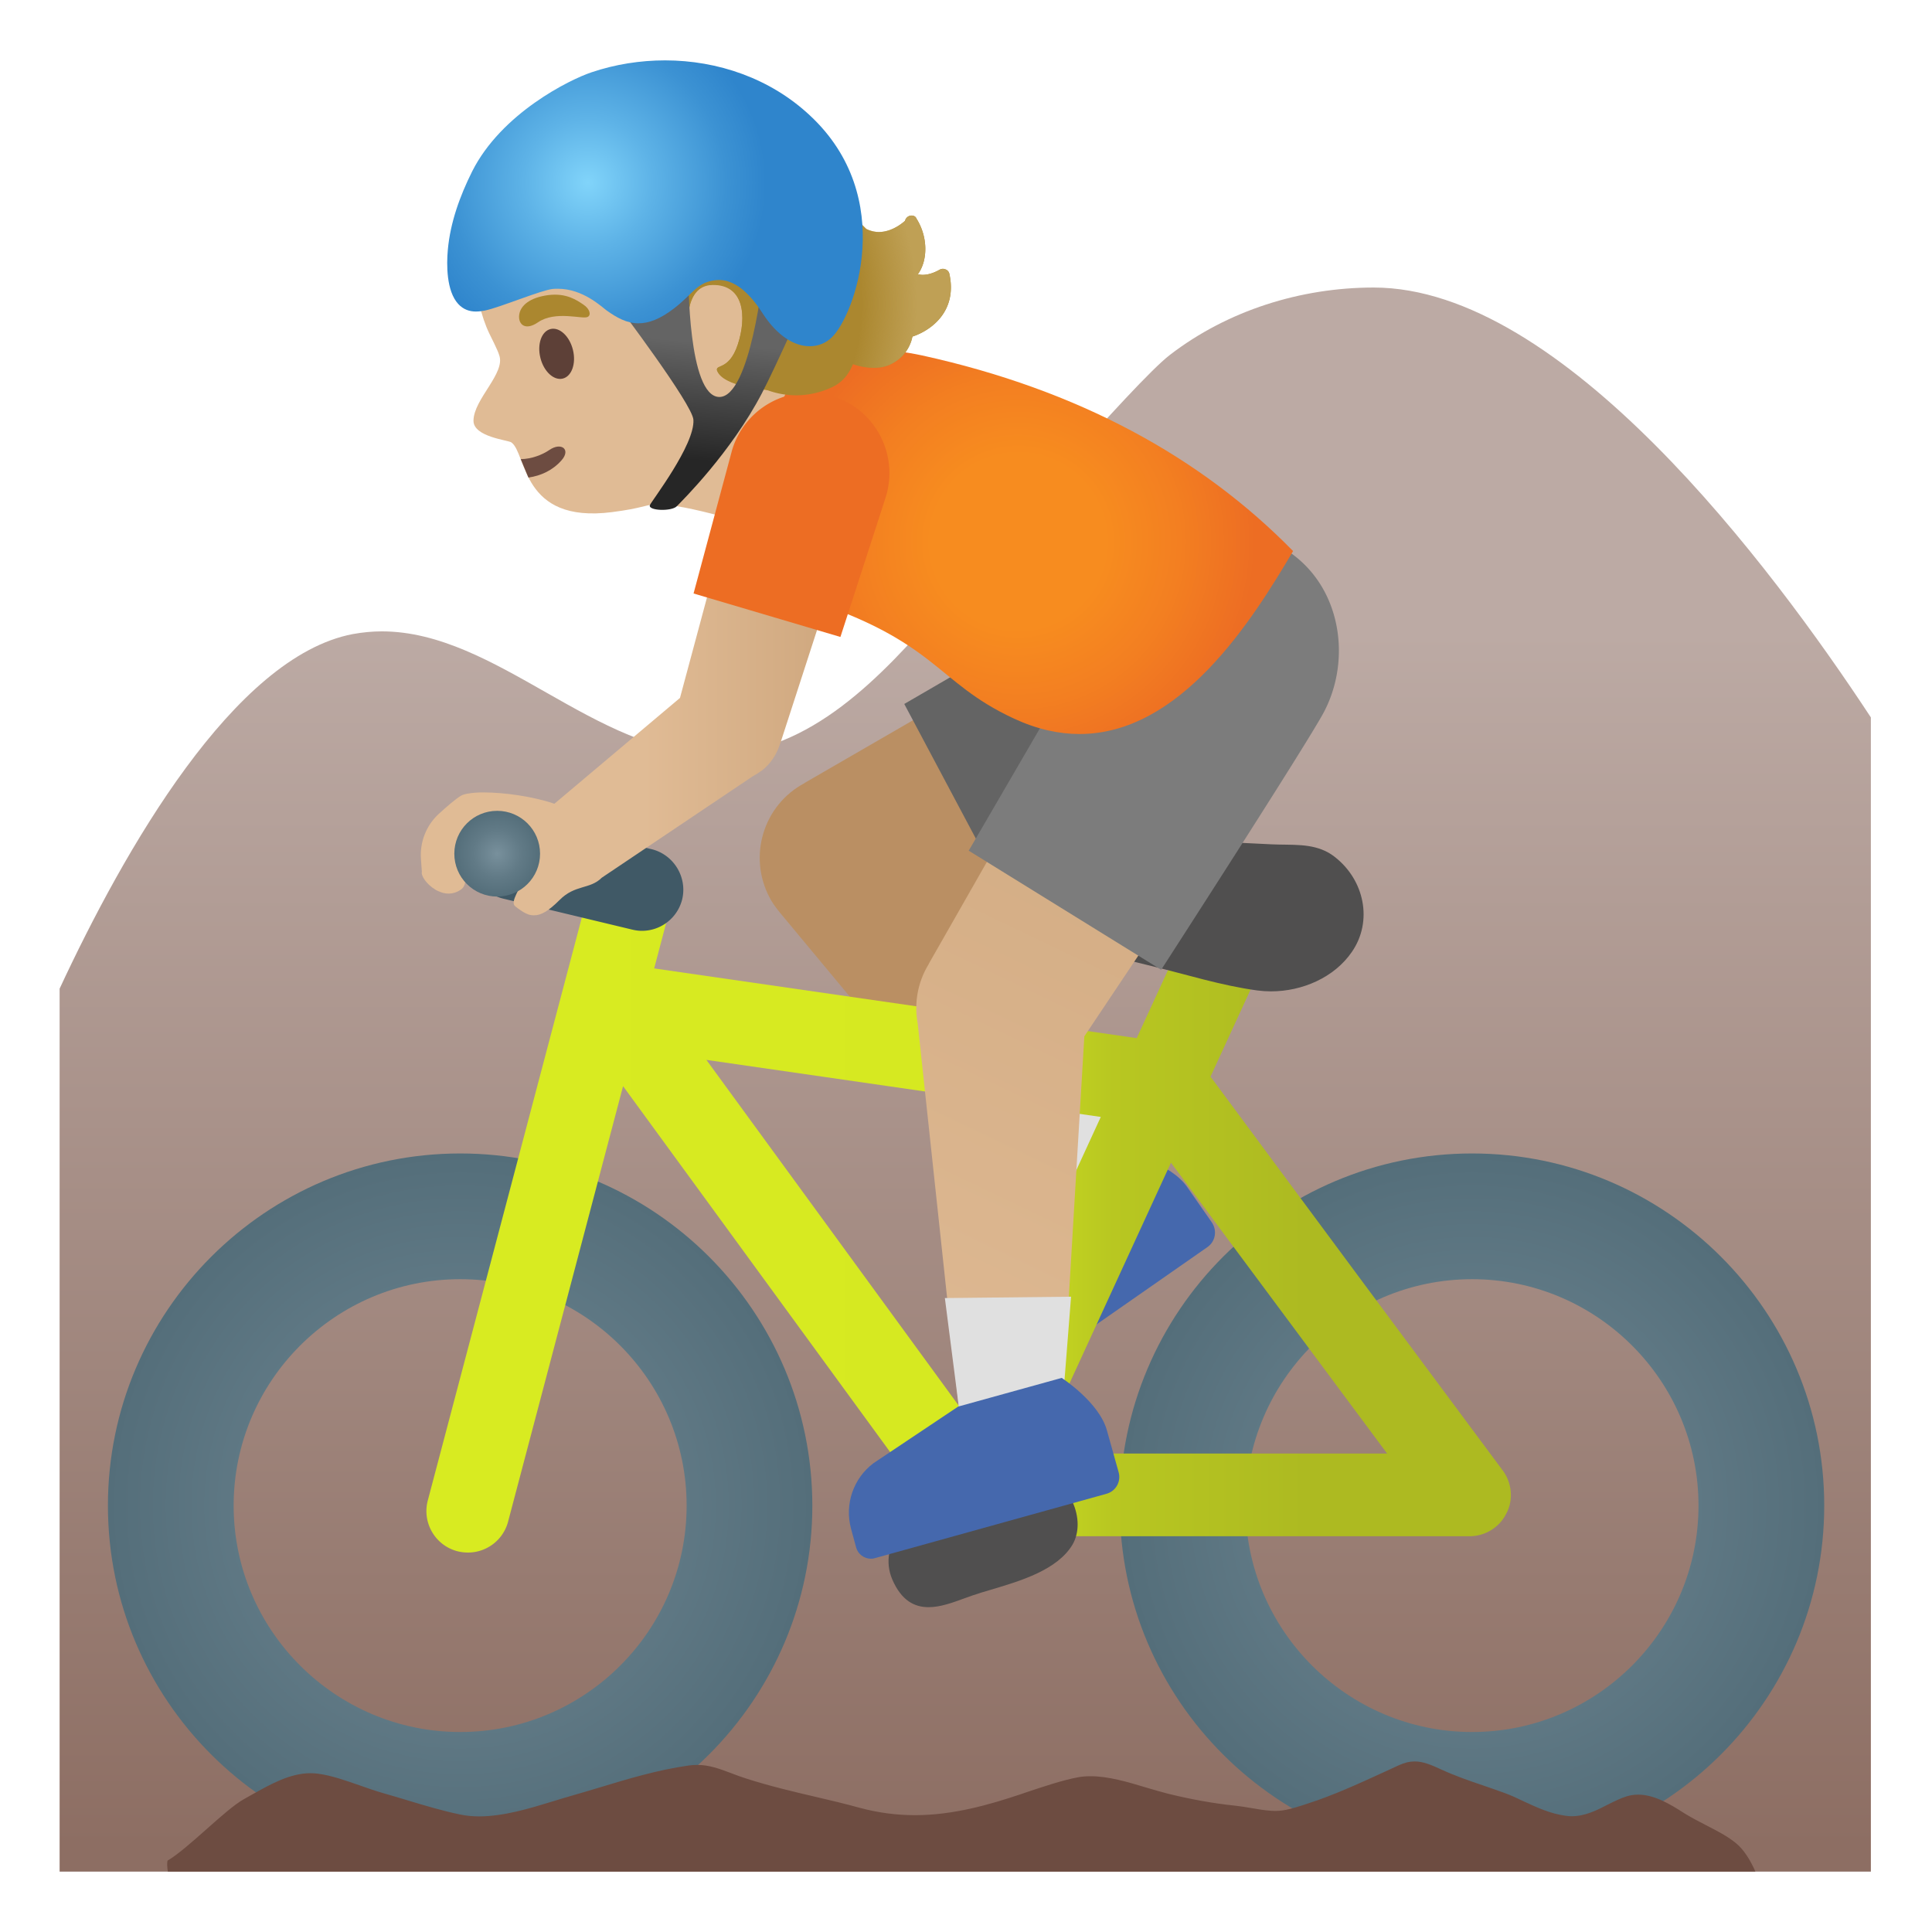 <svg xmlns="http://www.w3.org/2000/svg" viewBox="0 0 128 128" width="128" height="128"><linearGradient id="a" gradientUnits="userSpaceOnUse" x1="63.954" y1="108.109" x2="63.954" y2="5.702" gradientTransform="matrix(1 0 0 -1 0 128)"><stop offset=".215" stop-color="#bcaaa4"/><stop offset="1" stop-color="#8d6e63"/></linearGradient><path d="M91.01 19.05c-4.83 0-9.68 1.52-13.51 4.47-2.35 1.81-12.14 13.22-15.1 16.68-3.99 4.65-8.76 9.69-14.89 9.76h-.14c-7.92 0-14.46-8.12-22.06-8.13-.64 0-1.28.06-1.94.18-7.86 1.5-15.13 14.28-19.42 23.49V124h120V47.53c-6.64-10.1-20.44-28.48-32.94-28.48z" fill="url(#a)"/><path d="M80.29 80.99l-1.63-2.34c-1.1-1.59-3.98-2.28-3.98-2.28l-5.85 4.06-4.06 5.4c-.93 1.39-.92 3.2.03 4.57l.73 1.06c.2.29.52.44.84.44.2 0 .4-.06.58-.18L80 82.62c.53-.37.65-1.1.29-1.63z" fill="#4568ad"/><path d="M51.69 10.36c-3.24-3.37-9.33-5.24-13.7-3.56-4.89 1.88-6.85 6.07-6.6 10.81.09 1.72.49 3.37 1.03 4.49.06.13.56 1.1.65 1.42.45 1.2-1.7 2.93-1.7 4.36 0 1.07 2.31 1.28 2.51 1.43 1.04.75.63 5.39 6.66 4.62 2.03-.26 2.13-.47 2.86-.51 1.9-.12 7.26 1.63 7.26 1.63l2.12-4.44s-1.74-.8-.04-6.17c1.3-4.12 1.02-11.92-1.05-14.08z" fill="#e0bb95"/><path d="M35.01 31.64c.83-.12 1.61-.48 2.19-1.14.64-.72-.01-1.23-.8-.69-.48.33-1.2.6-1.9.61l.51 1.22z" fill="#6d4c41"/><ellipse transform="rotate(-13.952 36.884 23.442)" cx="36.88" cy="23.44" rx="1.11" ry="1.69" fill="#5d4037"/><path d="M35.65 21.35c-.93.64-1.39.05-1.23-.61.12-.48.63-1.02 1.91-1.19 1.2-.15 1.89.34 2.32.63.44.29.53.7.28.82-.33.17-2.12-.44-3.28.35z" fill="#ab872f"/><path d="M53.13 12.17c-.43-.58-.9-1.12-1.44-1.6-.76-.68-1.64-1.21-2.56-1.64-2.44-1.13-5.24-1.5-7.88-.96s-5.08 2.02-6.73 4.15c-1.27 1.65-2.05 3.91-1.25 5.83.99-.29 1.72-1.15 2.8-1.37 1.4-.3 2.93-.32 4.12-1.11.46-.3.85-.71 1.28-1.05.11-.03.18-.04.18-.04 1.91.55.5 5.03 2.91 6.98.48.39 1.04.71 1.04.71s-.41-3.16 1.61-3.19c2.1-.03 2.27 2.12 1.67 3.95-.62 1.9-1.69 1.23-1.31 1.86.62 1.03 3.81 1.33 4.81 1.12 1.34-.27 2.2-1.73 3-2.84.93-1.28.85-2.8.71-4.38-.16-1.74-.99-3.35-1.91-4.84-.33-.55-.67-1.08-1.05-1.58z" fill="#ab872f"/><path d="M48.58 25.36l.76-.78c-.09-.03-.19-.05-.27-.08.27-.3.54-.74.75-1.39.26-.79.75-2.77-.25-4.15-.36-.49-1.05-1.09-2.3-1.09h-.07c-.72.01-1.35.29-1.8.82-.35.4-.55.9-.67 1.4-.44-.63-.63-1.47-.76-2.34l-.92.42c.2 1.18.55 2.38 1.51 3.16.48.39 1.04.71 1.04.71s-.41-3.16 1.61-3.19h.05c2.05 0 2.22 2.13 1.63 3.95-.62 1.9-1.69 1.23-1.31 1.86.16.3.54.52 1 .7z" fill="#ab872f"/><path d="M83.57 49.63l-6.21-11.67-24.05 13.91v.01c-2.74 1.45-3.77 4.85-2.32 7.59.15.29.33.55.53.8l.04.05c.05.06.1.12.15.19l16.86 20.27 7.08-5.21-11.38-16.55 19.3-9.39z" fill="#ba8f63"/><path d="M87.51 40.03c-1.4-2.64-4.13-4.16-6.94-4.16-1.25 0-2.51.3-3.69.92v-.01l-16.97 9.86 7.04 13.24 17.31-9.21c3.85-2.04 5.3-6.8 3.25-10.64z" fill="#646464"/><path fill="#e0e0e0" d="M71.31 69.27l-7.64 5.62 4.9 5.89 7.07-5.21z"/><radialGradient id="b" cx="97.52" cy="28.25" r="23.332" gradientTransform="matrix(1 0 0 -1 0 128)" gradientUnits="userSpaceOnUse"><stop offset="0" stop-color="#78909c"/><stop offset=".562" stop-color="#617a86"/><stop offset="1" stop-color="#546e7a"/></radialGradient><path d="M97.53 76.42c-12.87 0-23.34 10.47-23.34 23.33 0 12.87 10.47 23.33 23.34 23.33 12.86 0 23.33-10.47 23.33-23.33 0-12.87-10.47-23.33-23.33-23.33zm0 38.33c-8.26 0-15.01-6.73-15.01-15s6.74-15 15.01-15 15 6.73 15 15-6.74 15-15 15z" fill="url(#b)"/><radialGradient id="c" cx="30.48" cy="28.25" r="23.332" gradientTransform="matrix(1 0 0 -1 0 128)" gradientUnits="userSpaceOnUse"><stop offset="0" stop-color="#78909c"/><stop offset=".562" stop-color="#617a86"/><stop offset="1" stop-color="#546e7a"/></radialGradient><path d="M30.49 76.42c-12.87 0-23.34 10.47-23.34 23.33 0 12.87 10.47 23.33 23.34 23.33 12.86 0 23.33-10.47 23.33-23.33-.01-12.87-10.47-23.33-23.33-23.33zm0 38.33c-8.26 0-15.01-6.73-15.01-15s6.74-15 15.01-15 15 6.73 15 15-6.73 15-15 15z" fill="url(#c)"/><linearGradient id="d" gradientUnits="userSpaceOnUse" x1="34.686" y1="48.221" x2="99.096" y2="48.221" gradientTransform="matrix(1 0 0 -1 0 128)"><stop offset="0" stop-color="#d8eb21"/><stop offset=".441" stop-color="#d6e921"/><stop offset=".606" stop-color="#b8c721"/><stop offset=".804" stop-color="#adba21"/></linearGradient><path d="M99.92 98.08a2.59 2.59 0 00-.37-.67l-9.17-12.34L80.2 71.33l3.74-8.13c.08-.17.14-.35.18-.53.04-.18.07-.36.07-.54.01-.18-.01-.36-.04-.53-.06-.35-.18-.68-.37-.98a2.7 2.7 0 00-1.75-1.24l-.2-.03c-.12-.02-.24-.04-.36-.04h-.04c-.03 0-.06.01-.08.01-.2.01-.4.03-.59.08-.05.01-.1.02-.15.04-.22.07-.43.16-.63.28-.01.01-.03.02-.04.03-.18.12-.34.26-.49.41-.04.04-.08.09-.12.13-.15.18-.29.38-.39.6l-.02.04-3.61 7.85-31.97-4.62 1.07-4.05c.39-1.46-.49-2.96-1.96-3.35-.01 0-.03 0-.04-.01-.22-.06-.44-.09-.66-.09-1.21 0-2.32.81-2.65 2.04l-2.26 8.55-8.5 32.17c-.38 1.46.49 2.96 1.95 3.35.24.06.47.09.71.09h.01c1.21 0 2.32-.81 2.65-2.04l7.62-28.86 20.94 28.69c.05.07.12.13.18.19s.11.12.17.18c.06.06.12.11.19.16l.02.02c.01.01.03.02.04.03.06.05.12.09.19.13.03.02.05.04.08.05.03.01.06.03.09.05.01 0 .02.01.03.02l.06.03c.03.01.05.02.08.03.03.01.07.03.1.04.07.03.15.06.22.08.05.02.1.04.16.05.19.04.4.07.6.07h32.92c1.04 0 1.99-.58 2.45-1.51.36-.67.39-1.48.12-2.19zM46.8 70.22l16.47 2.38 9.66 1.4-9.03 19.65-17.1-23.43zM68.72 96.3l8.86-19.27L91.9 96.3H68.72z" fill="url(#d)"/><path d="M71.05 99.49c-.47-1.02-1.33-1.74-2.25-1.89-1.18-.2-6.06 1.39-6.78 1.72-1.75.78-3.88 3-2.91 5.31.61 1.42 1.48 1.85 2.41 1.85.78 0 1.59-.3 2.33-.57l.56-.2c.37-.13.8-.26 1.25-.39 1.96-.58 4.4-1.31 5.4-2.99.45-.78.45-1.84-.01-2.84z" fill="#504f4f"/><path d="M43.17 56.26l-8.54-2.05a2.34 2.34 0 00-.64-.08c-1.24 0-2.37.84-2.67 2.1a2.74 2.74 0 002.03 3.31l8.54 2.05c.21.05.42.08.64.08 1.24 0 2.36-.84 2.67-2.1.34-1.47-.57-2.95-2.03-3.31z" fill="#405966"/><path d="M88.44 56.78c-.13-.1-.27-.2-.41-.28-1.15-.65-2.44-.5-3.76-.56-1.6-.08-3.22-.15-4.82-.25-.88-.06-1.76-.07-2.64-.07-1.03 0-2.07.02-3.09.02-.78 0-1.55-.01-2.32-.05-.04-.01-.1-.01-.16-.01-1.47 0-2.86 1.11-3.37 2.43-.72 1.87.55 3.05 2.14 3.91 1.95 1.06 4.14 1.56 6.27 2.08 2.32.56 4.64 1.3 7.02 1.62.3.04.6.06.91.06 2.06 0 4.19-.91 5.36-2.62 1.4-2.04.82-4.76-1.13-6.28z" fill="#504f4f"/><path d="M116.3 124H11.12c-.05-.34-.06-.59-.02-.73.67-.39 1.6-1.21 2.58-2.08.92-.82 1.88-1.66 2.46-1.98l.55-.31c1.25-.7 2.53-1.42 3.88-1.42.16 0 .32.01.49.03.91.12 1.86.46 2.78.78.53.19 1.06.37 1.58.52.52.15 1.04.3 1.56.46 1.15.35 2.33.7 3.52.95.39.08.81.12 1.25.12 1.62 0 3.36-.53 4.89-1 .38-.12.75-.23 1.1-.33.67-.19 1.33-.39 2-.59 1.91-.58 3.89-1.17 5.89-1.45.19-.03.37-.04.55-.04.8 0 1.48.25 2.27.55.31.12.63.24.98.35 1.52.49 3.08.86 4.58 1.21.98.23 1.97.46 2.94.73 1.23.33 2.43.49 3.68.49 2.52 0 4.95-.7 7-1.39l.41-.14c1.11-.37 2.36-.79 3.38-.98.26-.05.54-.07.84-.07 1.18 0 2.45.38 3.68.75.51.15 1.01.3 1.49.42 1.52.37 2.96.63 4.4.78.34.04.68.09 1.02.15.45.08.92.16 1.39.19.08 0 .15.01.23.01.67 0 1.26-.2 1.84-.38l.3-.1c1.72-.55 3.39-1.32 5.01-2.06l1.04-.48c.39-.18.73-.26 1.07-.26.56 0 1.1.23 1.75.53.91.42 1.86.75 2.78 1.06.48.17.97.33 1.45.51.41.15.82.34 1.23.54.88.41 1.8.83 2.79.96.13.02.26.03.39.03.89 0 1.67-.39 2.42-.78.44-.22.86-.43 1.27-.55.24-.07.48-.1.73-.1 1.04 0 2.07.6 3.03 1.22.48.3.99.56 1.47.81.72.37 1.41.72 1.99 1.2.5.41.94 1.11 1.27 1.87z" fill="#6d4c41"/><linearGradient id="e" gradientUnits="userSpaceOnUse" x1="102.032" y1="1.23" x2="36.205" y2="138.884" gradientTransform="translate(0 2)"><stop offset=".195" stop-color="#cca47a"/><stop offset=".691" stop-color="#e0bb95"/></linearGradient><path d="M86.54 46.68L75.3 39.72 61.53 63.86h.01a5.572 5.572 0 00-.74 3.95l2.77 25.84 6.79-.09 1.48-24.9 14.7-21.98z" fill="url(#e)"/><path fill="#e0e0e0" d="M62.6 86l.98 7.64 6.78-.09.6-7.64z"/><path d="M85.14 36.39a7.894 7.894 0 00-4.13-1.17c-2.63 0-5.21 1.32-6.7 3.73L64.18 56.36l12.75 7.89s9.56-14.8 10.76-17.03c1.92-3.6 1.14-8.54-2.55-10.83z" fill="#7c7c7c"/><path d="M74.11 97.53l-.77-2.75c-.51-1.88-3-3.49-3-3.49l-6.86 1.9-5.61 3.75c-1.33 1-1.92 2.71-1.49 4.33l.34 1.25c.12.45.54.75.98.75.09 0 .18-.01.27-.04l15.33-4.26c.63-.17.99-.82.81-1.44z" fill="#4568ad"/><radialGradient id="f" cx="67.457" cy="92.11" r="15.72" gradientTransform="matrix(1 0 0 -1 0 128)" gradientUnits="userSpaceOnUse"><stop offset=".367" stop-color="#f78c1f"/><stop offset=".68" stop-color="#f37f21"/><stop offset="1" stop-color="#ed6d23"/></radialGradient><path d="M61.1 23.55c-1.18-.25-2.36-.4-3.47-.4-2.52 0-4.63.78-5.53 2.82-.73 1.62-1.49 3.27-2.28 4.92-1.41 2.99-.26 7.58 3.24 8.68 9.09 2.89 8.84 5.59 14.12 8.04 1.53.71 2.98 1.02 4.34 1.02 6.66 0 11.37-7.4 14.15-12.12-6.1-6.23-14.24-10.69-24.57-12.96z" fill="url(#f)"/><linearGradient id="g" gradientUnits="userSpaceOnUse" x1="27.896" y1="83.165" x2="57.488" y2="83.165" gradientTransform="matrix(1 0 0 -1 0 128)"><stop offset=".5" stop-color="#e0bb95"/><stop offset="1" stop-color="#cca47a"/></linearGradient><path d="M57.46 31.32l-7.78-2.3-4.63 17.22-8.32 7.01c-1.44-.49-3.34-.75-4.69-.75h-.03c-.14 0-.27 0-.39.01-.06 0-.11.01-.16.01-.07.01-.14.01-.2.02-.07.01-.15.02-.21.03-.02 0-.04.01-.07.01-.18.03-.34.08-.44.14-.37.22-.94.72-1.48 1.21-.83.77-1.26 1.88-1.17 3.01l.06.82c-.07.25.31.83.88 1.17.03.02.07.04.1.06.03.02.07.03.11.05.44.21.97.26 1.49-.1.68-.45-.05-1.7.27-2.23.37-.63 1.01-1.27 1.01-1.27s1.98-.15 2.41.16c.78.64 1 1.2.57 2.4-.31.86-1.02 1.75-.66 2.04.13.11.26.2.38.28.01.01.02.01.03.02.09.06.18.12.27.16.05.03.11.04.16.07.04.02.08.03.13.04.08.02.16.03.24.03h.04c.46.01.96-.28 1.69-1.01 1.03-1.04 2.01-.69 2.8-1.48l9.9-6.65.12-.08c.19-.1.38-.22.55-.35l.04-.02c.57-.45.99-1.07 1.2-1.78h.01l5.82-17.95h-.05z" fill="url(#g)"/><radialGradient id="h" cx="32.945" cy="71.44" r="2.84" gradientTransform="matrix(1 0 0 -1 0 128)" gradientUnits="userSpaceOnUse"><stop offset="0" stop-color="#78909c"/><stop offset=".562" stop-color="#617a86"/><stop offset="1" stop-color="#546e7a"/></radialGradient><path d="M32.94 53.72c-1.57 0-2.84 1.27-2.84 2.84s1.27 2.84 2.84 2.84 2.84-1.27 2.84-2.84-1.27-2.84-2.84-2.84z" fill="url(#h)"/><path d="M55.12 26.24a5.318 5.318 0 00-6.62 3.59l-2.55 9.49 9.73 2.88 3.03-9.35c.82-2.82-.77-5.78-3.59-6.61z" fill="#ed6d23"/><g><path d="M62.9 18.15a.403.403 0 00-.25-.3c-.06-.02-.11-.04-.18-.04s-.15.02-.22.06c-.46.26-.84.34-1.12.34-.12 0-.23-.02-.32-.04.68-.93.67-2.5-.1-3.7-.04-.12-.17-.19-.32-.19-.03 0-.05 0-.08.01-.17.03-.31.17-.35.34 0 0-.77.74-1.73.74-.26 0-.54-.06-.83-.2-1.51-1.45-5.34-6.49-6.82-6.54-.66-.02.46 9.56.55 10.37.19 1.8.1 3.95.21 5.83-.11-.03-.2-.05-.24-.06l-.42 1.02c.15.05.94.4 2.07.4.68 0 1.48-.13 2.34-.52.85-.38 1.23-1.08 1.42-1.54.35.12.85.24 1.38.24.38 0 .77-.06 1.13-.24 1.02-.5 1.34-1.36 1.43-1.83 1.22-.4 2.99-1.66 2.45-4.15z" fill="#ab872f"/></g><radialGradient id="i" cx="43.592" cy="107.859" r="17.187" gradientTransform="matrix(1 0 0 -1 0 128)" gradientUnits="userSpaceOnUse"><stop offset=".784" stop-color="#bfa055" stop-opacity="0"/><stop offset="1" stop-color="#bfa055"/></radialGradient><path d="M62.9 18.15a.403.403 0 00-.25-.3c-.06-.02-.11-.04-.18-.04s-.15.02-.22.06c-.46.26-.84.34-1.12.34-.12 0-.23-.02-.32-.04.68-.93.67-2.5-.1-3.7-.04-.12-.17-.19-.32-.19-.03 0-.05 0-.08.01-.17.03-.31.17-.35.34 0 0-.77.74-1.73.74-.26 0-.54-.06-.83-.2-1.51-1.45-5.34-6.49-6.82-6.54-.66-.02.46 9.56.55 10.37.19 1.8.1 3.95.21 5.83-.11-.03-.2-.05-.24-.06l-.42 1.02c.15.05.94.4 2.07.4.68 0 1.48-.13 2.34-.52.85-.38 1.23-1.08 1.42-1.54.35.12.85.24 1.38.24.38 0 .77-.06 1.13-.24 1.02-.5 1.34-1.36 1.43-1.83 1.22-.4 2.99-1.66 2.45-4.15z" fill="url(#i)"/><g><linearGradient id="j" gradientUnits="userSpaceOnUse" x1="72.026" y1="19.452" x2="72.026" y2="27.3" gradientTransform="rotate(4.98 21.918 -266.967)"><stop offset="0" stop-color="#646464"/><stop offset=".995" stop-color="#262626"/></linearGradient><path d="M45.94 27.81c.11 1.66-2.8 5.42-2.88 5.65-.16.38 1.43.44 1.78.08s3.57-3.53 5.64-7.49c.93-1.78 3.03-6.51 3.03-6.51l-2.93-1.43s-.86 8.22-2.93 8.19c-2.08-.03-2.04-7.99-2.04-7.99l-4.67 1.94c-.01 0 4.94 6.53 5 7.56z" fill="url(#j)"/><radialGradient id="k" cx="38.949" cy="115.903" r="11.814" gradientTransform="matrix(1 0 0 -1 0 128)" gradientUnits="userSpaceOnUse"><stop offset="0" stop-color="#81d4fa"/><stop offset=".36" stop-color="#5eb3e7"/><stop offset=".775" stop-color="#3c92d3"/><stop offset="1" stop-color="#2f85cc"/></radialGradient><path d="M53.65 7.64C51.04 5.2 47.56 4 44.06 4c-1.64 0-3.3.26-4.87.79-1.44.48-5.97 2.71-7.91 6.57-.81 1.62-1.45 3.39-1.61 5.19-.09.98-.1 2.73.69 3.59.35.38.77.5 1.17.5.21 0 .42-.03.62-.07 1.05-.23 3.7-1.35 4.49-1.43.11-.01.21-.01.32-.01 1.66 0 2.89 1.19 3.22 1.43.67.48 1.34.86 2.12.86.67 0 1.43-.27 2.36-.99 1.21-.93 1.48-1.65 2.56-1.84.12-.02.26-.04.4-.04.73 0 1.73.38 2.9 2.2.99 1.54 2.14 2.19 3.12 2.19.57 0 1.08-.21 1.47-.59 1.49-1.42 4.4-9.27-1.46-14.71z" fill="url(#k)"/></g></svg>
